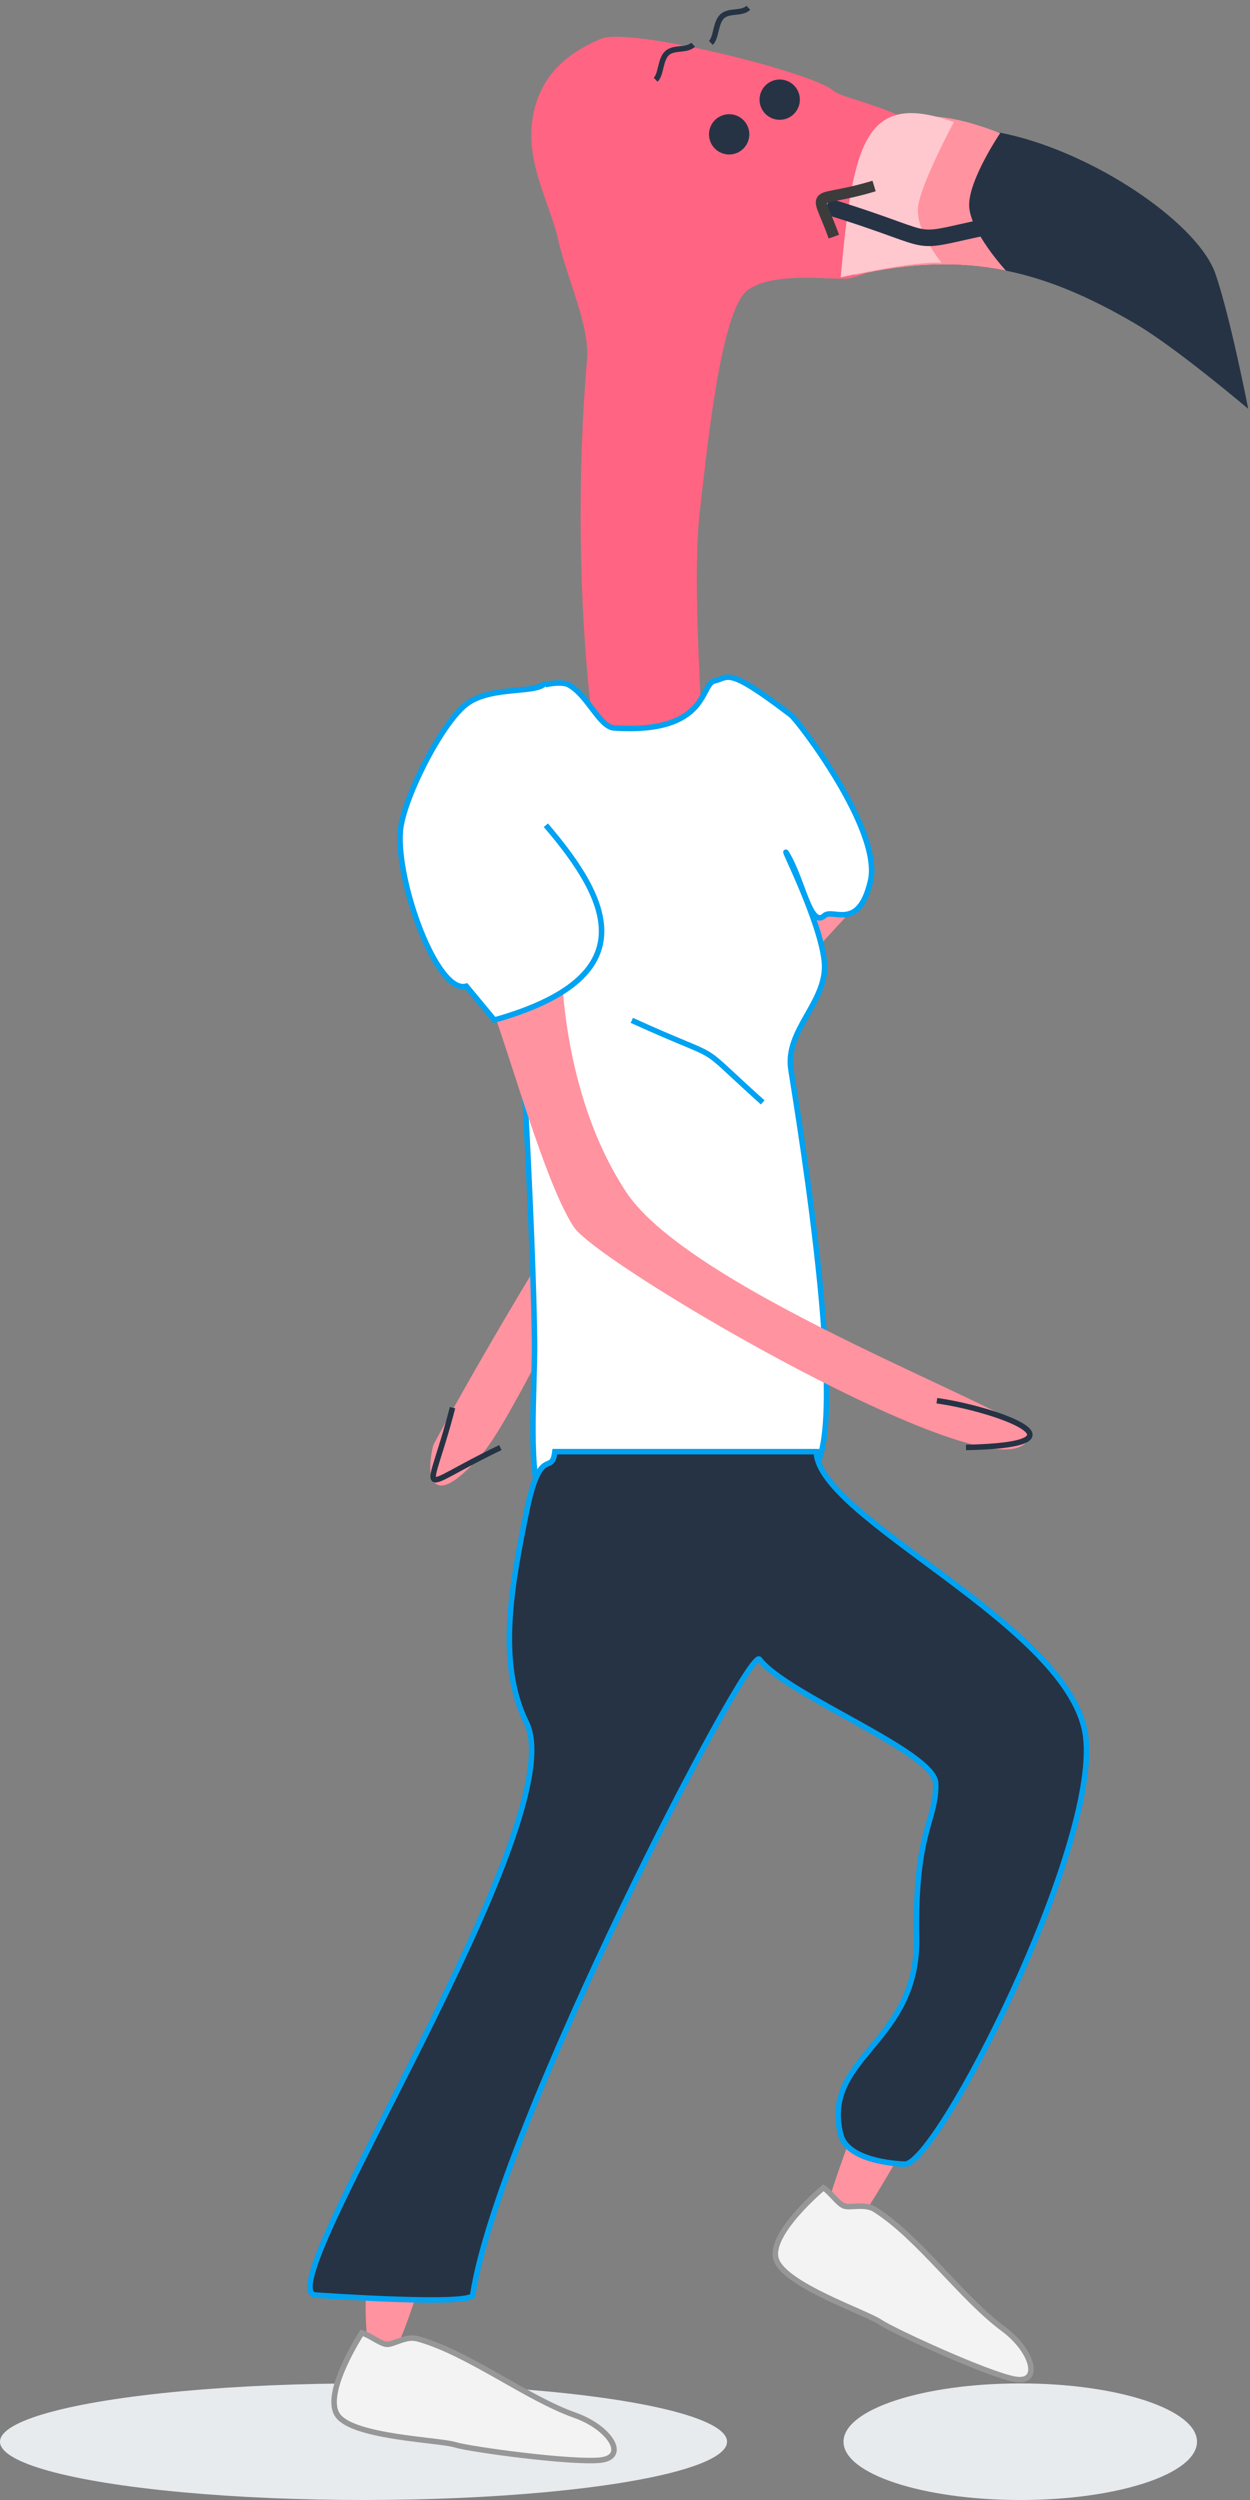 <?xml version="1.0" encoding="UTF-8"?>
<svg width="227px" height="454px" viewBox="0 0 227 454" version="1.1" xmlns="http://www.w3.org/2000/svg" xmlns:xlink="http://www.w3.org/1999/xlink">
    <rect x="0" y="0" width="227" height="454" fill="#808080" stroke="none"/>
    <!-- Generator: Sketch 44.1 (41455) - http://www.bohemiancoding.com/sketch -->
    <title>Group 10</title>
    <desc>Created with Sketch.</desc>
    <defs></defs>
    <g id="MVP-SESSIONS" stroke="none" stroke-width="1" fill="none" fill-rule="evenodd">
        <g id="Group-10" transform="translate(0, -41)">
            <ellipse id="Oval-5" fill="#E7EBEE" cx="66.015" cy="484.414" rx="66.015" ry="10.586"></ellipse>
            <ellipse id="Oval-5" fill="#E7EBEE" cx="185.279" cy="484.414" rx="32.095" ry="10.586"></ellipse>
            <g id="Group-9" transform="translate(117.03, 254.422) rotate(40) translate(-117.03, -254.422) translate(60.03, 186.922)">
                <path d="M92.182,12.124 C92.182,9.187 86.698,9.324 85.574,12.124 C83.085,18.324 72.9,43.794 59.394,65.545 C45.888,87.296 27.171,108.368 23.812,116.292 C17.308,131.64 28.418,122.634 28.418,122.634 C28.418,122.634 46.81,98.283 69.07,62.343 C91.33,26.403 92.182,25.071 92.182,12.124 Z" id="Path-116" stroke="#FF939F" fill="#FF939F" transform="translate(56.976, 67.616) scale(-1, 1) rotate(-25) translate(-56.976, -67.616) "></path>
                <path d="M64.244,131.96 C51.726,119.203 50.379,122.726 68.14,121.339" id="Path-108" stroke="#263345" transform="translate(61.479, 126.65) scale(-1, 1) rotate(-110) translate(-61.479, -126.65) "></path>
            </g>
            <g id="Group-36" transform="translate(162.285, 116.626) rotate(-25) translate(-162.285, -116.626) translate(79.785, 26.626)">
                <path d="M78.546,27.763 C80.85,30.409 100.836,34.088 113.956,59.444 C127.075,84.799 131.18,54.455 128.962,63.104 C126.325,73.391 108.683,64.074 104.857,61.339 C94.664,54.056 87.323,60.536 77.51,61.898 C75.226,62.215 64.178,58.777 58.675,61.759 C53.172,64.741 47.35,91.636 45.245,100.078 C40.892,117.54 40.989,154.879 37.493,163.161 C33.997,171.443 31.874,163.157 27.153,162.979 C18.438,162.65 19.511,111.508 28.151,70.778 C29.421,64.79 26.326,55.682 25.619,48.606 C24.913,41.53 21.121,33.412 23.972,25.106 C26.822,16.801 33.9,14.358 37.756,13.242 C43.18,11.672 75.256,23.985 78.546,27.763 Z" id="Path-90" fill="#FF6482" transform="translate(75.326, 89.969) rotate(18) translate(-75.326, -89.969) "></path>
                <g id="Group-38" transform="translate(121.683, 76.864) rotate(-42) translate(-121.683, -76.864) translate(103.183, 33.864)">
                    <path d="M1.292,9.905 C12.966,25.944 15.928,40.225 13.201,60.665 C12.082,69.048 7.024,85.274 7.024,85.274 C7.024,85.274 20.999,75.848 27.249,70.235 C40.936,57.945 45.066,-12.305 3.738,10.606 L1.292,9.905 Z" id="Path-109" fill="#263345"></path>
                    <path d="M35.512,24.25 C34.875,4.713 27.34,-2.478 3.738,10.606 L1.292,9.905 C7.445,18.359 11.178,26.324 12.933,34.961 C12.933,34.961 16.88,26.251 21.098,24.25 C25.316,22.248 35.512,24.25 35.512,24.25 Z" id="Path-109" fill="#FF939F"></path>
                    <path d="M34.076,15.734 C33.049,-1.28 23.68,0.234 0.078,7.822 C0.078,7.822 7.917,18.649 9.672,23.657 C9.672,23.657 13.219,16.895 17.437,15.734 C21.656,14.574 34.076,15.734 34.076,15.734 Z" id="Path-109" fill="#FFC7CE"></path>
                    <path d="M26.593,28.787 C15.166,7.282 22.832,15.131 5.496,3.525" id="Path-110" stroke="#263345" stroke-width="3" transform="translate(16.045, 16.156) rotate(-158) translate(-16.045, -16.156) "></path>
                </g>
                <ellipse id="Oval-27" fill="#263345" cx="77.078" cy="30.947" rx="3.661" ry="3.658"></ellipse>
                <ellipse id="Oval-27" fill="#263345" cx="88.06" cy="29.118" rx="3.661" ry="3.658"></ellipse>
            </g>
            <path d="M124.406,235.498 C126.331,247.17 130.201,258.684 130.182,270.513 C130.166,280.308 121.434,305.184 119.079,308.369 C118.611,309.002 129.245,308.369 130.182,307.157 C131.119,305.945 137.381,276.343 138.112,274.162 C141.884,262.917 136.532,237.777 135.294,232.099" id="Path-112" fill="#FF939F"></path>
            <g id="Group-35" transform="translate(81.912, 159.19)" stroke="#00A2F2">
                <g id="Group-39" transform="translate(0, 0)">
                    <path d="M33.518,155.899 C41.313,160.89 50.002,153.396 57.63,151.095 C66.293,148.482 62.564,87.168 62.104,77.904 C61.734,70.455 70.254,66.275 70.193,58.835 C70.132,51.395 64.606,37.044 65.391,38.659 C67.842,43.696 68.23,52.808 71.045,50.727 C72.743,49.471 76.947,54.282 80.051,45.351 C83.155,36.42 70.039,14.989 68.831,13.845 C58.016,3.607 58.367,5.966 55.686,6.23 C53.005,6.494 53.664,15.72 36.699,12.846 C33.982,12.385 32.547,6.365 29.205,4.133 C27.654,3.096 20.32,3.222 17.282,8.422 C14.244,13.623 14.675,25.742 15.419,26.171 C16.018,26.517 13.245,94.154 10.625,122.22 C9.863,130.384 6.624,146.922 9.146,151.601 C11.669,156.28 32.358,155.156 33.518,155.899 Z" id="Path-89" fill="#FFFFFF" transform="translate(44.363, 80.599) rotate(-366) translate(-44.363, -80.599) "></path>
                    <path d="M32.826,67.107 C51.03,75.388 43.3,70.054 56.592,82.005" id="Path-113"></path>
                </g>
            </g>
            <path d="M119.064,49.117 C120.315,50.285 122.566,49.493 123.817,50.661 C125.067,51.829 124.857,54.529 125.877,55.482" id="Path-114" stroke="#263345" transform="translate(122.471, 52.3) scale(-1, 1) translate(-122.471, -52.3) "></path>
            <path d="M129.091,42.422 C130.342,43.591 132.594,42.798 133.844,43.966 C135.095,45.135 134.884,47.834 135.905,48.788" id="Path-114" stroke="#263345" transform="translate(132.498, 45.605) scale(-1, 1) translate(-132.498, -45.605) "></path>
            <path d="M149.146,74.779 C160.869,78.317 159.867,74.536 156.448,83.969" id="Path-115" stroke="#3C3C3C" stroke-width="2" transform="translate(153.94, 79.374) scale(-1, 1) translate(-153.94, -79.374) "></path>
            <g id="Group-6" transform="translate(170.211, 446.472) rotate(23) translate(-170.211, -446.472) translate(143.711, 426.472)">
                <path d="M4.981,0.418 C11.047,57.62 15.274,30.597 15.741,1.409" id="Path-106" fill="#FF939F" transform="translate(10.361, 17.215) scale(-1, 1) translate(-10.361, -17.215) "></path>
                <path d="M44.309,31.371 C35.164,29.175 23.711,22.059 14.424,20.544 C12.218,20.184 10.109,22.19 8.893,22.136 C7.677,22.083 5.752,20.81 4.264,20.544 C4.264,20.544 -1.736,32.203 1.464,35.89 C4.664,39.578 20.17,38.379 23.246,38.979 C26.19,39.553 44.975,40.084 49.838,38.979 C54.701,37.874 50.903,32.954 44.309,31.371 Z" id="Path-173" stroke="#979797" fill="#F3F3F3"></path>
            </g>
            <g id="Group-7" transform="translate(87.239, 469.396) rotate(6) translate(-87.239, -469.396) translate(61.239, 451.896)">
                <path d="M3.692,0.485 C9.758,35.662 13.985,19.044 14.452,1.095" id="Path-106" fill="#FF939F" transform="translate(9.072, 10.815) scale(-1, 1) translate(-9.072, -10.815) "></path>
                <path d="M44.134,25.86 C34.99,23.664 23.536,16.548 14.249,15.033 C12.043,14.673 9.934,16.679 8.718,16.626 C7.502,16.572 5.577,15.299 4.089,15.033 C4.089,15.033 -1.911,26.692 1.289,30.379 C4.489,34.067 19.995,32.868 23.071,33.468 C26.015,34.042 44.8,34.573 49.663,33.468 C54.526,32.363 50.728,27.443 44.134,25.86 Z" id="Path-173" stroke="#979797" fill="#F3F3F3"></path>
            </g>
            <path d="M105.365,304.622 C105.12,316.801 58.708,336.384 56.415,356.511 C54.123,376.638 83.264,433.753 89.224,434.006 C89.224,434.006 99.658,433.865 100.942,428.594 C104.406,414.372 86.773,412.189 87.147,392.798 C87.522,373.407 83.473,371.548 83.683,364.845 C83.863,359.122 110.678,348.886 115.69,342.319 C117.615,339.797 163.181,427.525 167.755,457.781 C168.049,459.723 194.365,457.911 196.328,457.781 C205.357,457.18 149.122,371.778 158.008,353.809 C163.466,342.771 160.546,328.232 158.008,315.624 C155.47,303.017 153.369,309.162 152.835,304.622 L105.365,304.622 Z" id="Path-105" stroke="#00A2F2" fill="#263345" transform="translate(126.8, 381.648) scale(-1, 1) translate(-126.8, -381.648) "></path>
            <g id="Group-8" transform="translate(127.747, 253.921) rotate(-33) translate(-127.747, -253.921) translate(102.747, 177.921)">
                <path d="M21.075,8.975 C24.775,14.068 24.592,29.195 24.592,29.195 C24.592,29.195 38.061,49.134 37.868,71.41 C37.676,93.687 -2.22,146.065 0.492,148.136 C10.119,155.487 48.306,79.589 48.306,71.409 C48.306,60.032 38.201,30.886 37.868,23.308 C37.536,15.731 35.375,24.64 37.868,16.536 C40.703,7.325 28.141,1.591 26.706,0.222" id="Path-116" stroke="#FF939F" fill="#FF939F" transform="translate(24.333, 74.429) scale(-1, 1) translate(-24.333, -74.429) "></path>
                <path d="M39.36,133.412 C36.892,143.116 35.749,163.706 45.248,141.5" id="Path-176" stroke="#263345" transform="translate(41.439, 142.422) scale(-1, 1) rotate(35) translate(-41.439, -142.422) "></path>
            </g>
            <path d="M110.659,170.339 C108.725,172.054 101.37,166.967 95.767,168.431 C90.164,169.895 78.428,179.886 75.779,184.913 C71.483,193.063 70.249,214.867 75.779,215.564 L78.068,223.214 C106.538,226.801 105.976,211.572 100.499,194.295" id="Path-172" stroke="#00A2F2" fill="#FFFFFF" transform="translate(91.369, 195.953) rotate(-23) translate(-91.369, -195.953) "></path>
        </g>
    </g>
</svg>